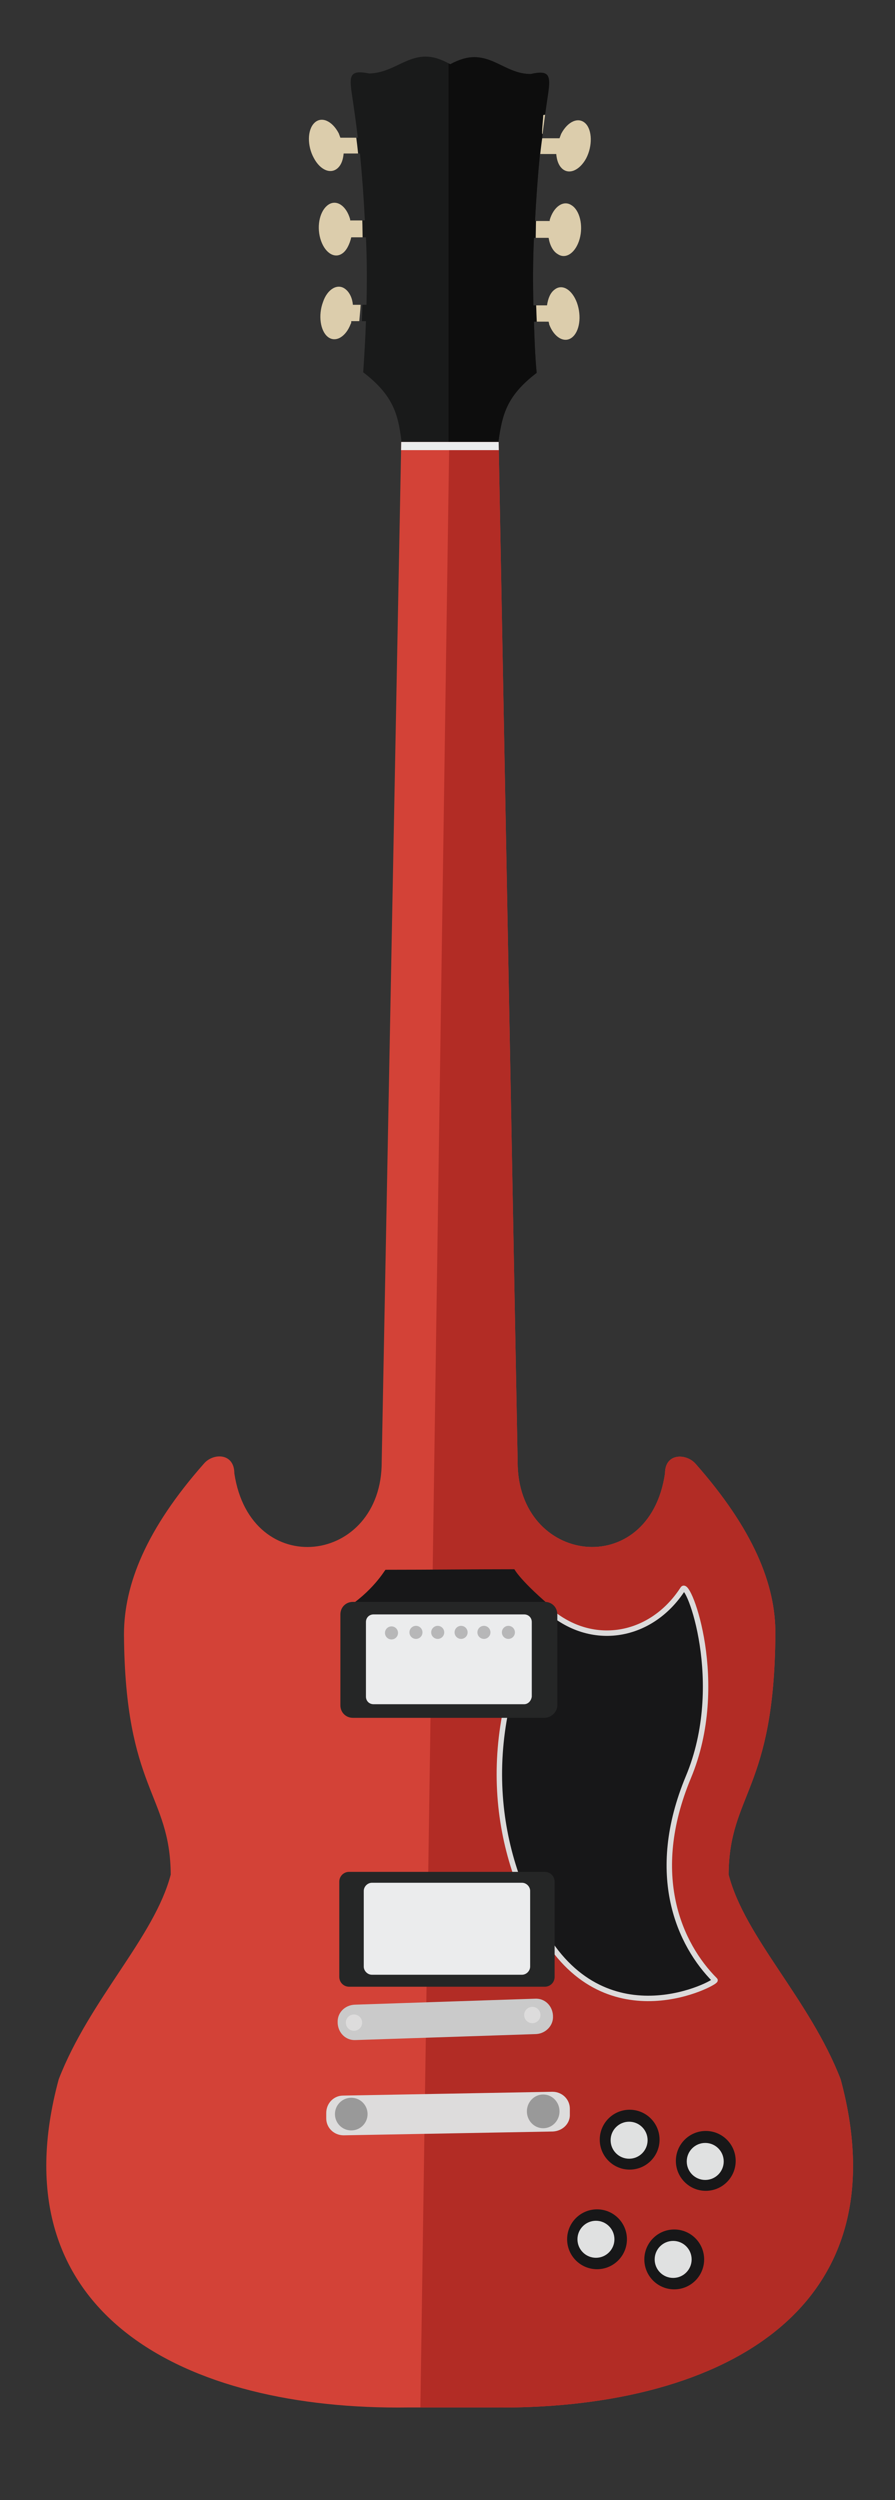 <?xml version="1.0" encoding="utf-8"?>
<!-- Generator: Adobe Illustrator 18.1.0, SVG Export Plug-In . SVG Version: 6.00 Build 0)  -->
<svg version="1.0" id="Angus-Guitar" xmlns="http://www.w3.org/2000/svg" xmlns:xlink="http://www.w3.org/1999/xlink" x="0px"
	 y="0px" viewBox="0 0 164.6 459.3" enable-background="new 0 0 164.6 459.3" xml:space="preserve">
<rect x="0" y="0" width="164.6" height="459.3" fill="#333333" stroke="none"/>
<g>
	<defs>
		<path id="path4333" d="M78.3,10.4c-3.8,0-6.2,3-10.4,3.1c-3.5-0.7-3.7,0.3-3.2,3.7c0.4,2.7,0.8,5.4,1.1,8.1h-3.2
			c-0.1-0.3-0.2-0.5-0.3-0.8c-1.2-2.3-3.2-3.2-4.5-1.9c-1.3,1.3-1.3,4.2-0.1,6.4c1.2,2.3,3.2,3.1,4.5,1.8c0.6-0.6,0.9-1.5,1-2.6h3
			c0.4,4.1,0.7,8.2,0.9,12.3h-2.7c0-0.1,0-0.2,0-0.2c-0.7-2.5-2.5-3.7-4-2.7c-1.5,1-2.2,3.7-1.5,6.2c0.7,2.5,2.5,3.8,4,2.8
			c0.8-0.5,1.4-1.7,1.7-3h2.7c0.2,4.2,0.2,8.3,0.1,12.4h-2.5c-0.1-1.2-0.6-2.3-1.4-2.9c-1.4-1.1-3.3,0-4.1,2.4
			c-0.9,2.4-0.5,5.3,0.9,6.4c1.4,1.1,3.3,0,4.2-2.4c0.1-0.1,0.1-0.3,0.1-0.5h2.7c-0.1,3.2-0.3,6.3-0.5,9.4c5.5,4.2,6.4,7.7,7,12.4
			c0,0,0,0,0,0l-3.6,187.7c0.1,19-24.1,22-27.1,2.2c0-3.8-3.9-3.8-5.6-1.8c-10.6,12-14.7,22.2-14.7,31.4c0.2,28.6,8.5,29.2,8.6,44.1
			c-3,11.5-14.9,22.9-20.6,37.6c-11.7,43.2,23.3,60.9,64.4,60.3h15c41.1,0.6,76.1-17,64.4-60.3c-5.7-14.7-17.6-26-20.6-37.6
			c0.1-14.9,8.4-15.5,8.6-44.1c0.1-9.2-4.1-19.4-14.7-31.4c-1.7-1.9-5.6-2-5.6,1.8c-2.9,19.8-27.2,16.8-27.1-2.2L91.7,80.9
			c0,0,0,0,0,0c0.7-4.8,1.5-8.2,7-12.4c-0.3-3.1-0.4-6.2-0.5-9.4h2.7c0,0.1,0.1,0.3,0.1,0.5c0.9,2.4,2.8,3.5,4.2,2.4
			c1.4-1.1,1.8-3.9,0.9-6.4c-0.9-2.4-2.7-3.5-4.1-2.4c-0.8,0.6-1.2,1.6-1.4,2.9h-2.5c-0.1-4.1-0.1-8.2,0.1-12.4h2.7
			c0.2,1.3,0.8,2.5,1.7,3c1.5,1,3.3-0.3,4-2.8c0.7-2.5,0-5.3-1.5-6.2c-1.5-1-3.3,0.3-4,2.7c0,0.1,0,0.2,0,0.2h-2.7
			c0.2-4.1,0.5-8.1,0.9-12.3h3c0.1,1.1,0.4,2,1,2.6c1.3,1.3,3.3,0.4,4.5-1.8c1.2-2.3,1.1-5.2-0.1-6.4c-1.3-1.3-3.3-0.4-4.5,1.9
			c-0.1,0.3-0.2,0.5-0.3,0.8h-3.2c0.3-2.7,0.7-5.4,1.1-8.1c0.5-3.4,0.3-4.5-3.2-3.7c-4.1,0-6.5-3.1-10.4-3.1c-1.3,0-2.7,0.4-4.4,1.3
			C81,10.8,79.6,10.4,78.3,10.4L78.3,10.4z"/>
	</defs>
	<clipPath id="path4333_1_">
		<use xlink:href="#path4333"  overflow="visible"/>
	</clipPath>
	<g clip-path="url(#path4333_1_)">
		<g id="Guitar-Grup-Cup">
			<g id="bg-guitar">
				<path fill="#191A1A" d="M62.6,10.8c3.6,10.5,5.2,46.8,3.2,55.5c-0.2,0.7-1.1,3-0.7,5.8c0.8,5.6,6.7,8.4,7.2,9.8
					c0.2,0.7,19.4,0.7,19.9,0c3-4.3,7-7.9,6.5-15.2c-0.9-14.9,0.5-38.1,2.5-56.9c1.4-13.4-1-16.4-3.6-18.1
					C89.9-13.2,57.4-4.4,62.6,10.8z"/>
				<polygon fill="#0D0D0D" points="102.4,82.7 82.5,82.7 82.5,-28.3 102.4,-28.3 102.3,21.3 100.4,21.4 100,24.5 99.9,24.5 
					100.4,37.1 98.8,37 98.6,41.2 100.8,40.6 100.4,52.8 98.5,52.8 98.6,56.6 100.1,56.9 				"/>
				<path fill="#DCCDAC" d="M130.8,46.6c0,24-12.7,39-21.5,39S98.5,71.3,98.5,47.2c0-8.1,0.3-15.6,1.3-22.4c0-0.3-0.1-0.1-0.1-0.4
					c0-1.1,0.2-2.6,0.2-3.1c0-0.4,0.4,0,0.5-0.4c0,0,0,0.3,0,0.1c1.2-11.7,5.7-19.6,11-19.6C120.2,1.5,130.8,22.6,130.8,46.6z"/>
				<path fill="#DCCDAC" d="M66.7,45.8c0,24.6-6.2,44.8-15.1,44.8S34.6,70.5,34.6,45.8S44.9,2.2,53.7,2.2S66.7,21.2,66.7,45.8z"/>
				<rect x="1.4" y="81.2" fill="#D34237" width="176.2" height="494"/>
				<polygon fill="#B22C25" points="251.6,572.6 75.4,572.6 82.6,82.5 251.6,79.8 				"/>
				<rect x="73.3" y="81.2" fill="#EBECED" width="18.6" height="1.5"/>
				<g>
					<circle fill="#171718" cx="115.8" cy="393.1" r="5.5"/>
					<circle fill="#E0E1E1" cx="115.7" cy="393.2" r="3.4"/>
					<circle fill="#171718" cx="109.8" cy="411.4" r="5.5"/>
					<circle fill="#E0E1E1" cx="109.6" cy="411.4" r="3.4"/>
					<circle fill="#171718" cx="129.8" cy="397" r="5.5"/>
					<circle fill="#E0E1E1" cx="129.7" cy="397.1" r="3.4"/>
					<circle fill="#171718" cx="124" cy="415.1" r="5.5"/>
					<circle fill="#E0E1E1" cx="123.8" cy="415.1" r="3.4"/>
					<g>
						<path fill="#CACACA" d="M98.6,373.7l-33.2,1.1c-1.8,0.1-3.2-1.3-3.3-3.1l0-0.1c-0.1-1.8,1.3-3.2,3.1-3.3l33.2-1.1
							c1.8-0.1,3.2,1.3,3.3,3.1l0,0.1C101.8,372.1,100.4,373.6,98.6,373.7z"/>
						<circle fill="#DDDCDC" cx="65.1" cy="371.6" r="1.5"/>
						<circle fill="#DDDCDC" cx="97.9" cy="370.2" r="1.5"/>
					</g>
					<g>
						<g>
							<path fill="#171718" stroke="#DCDBDB" stroke-miterlimit="10" d="M100.1,295.1c8,7.8,19.5,6.1,25.5-3.2
								c1-1.6,8.2,17.4,1,34.6c-7.5,18-1.6,30.8,4.9,37.3c0.4,0.4-19.7,11.3-31.5-8.5C90.7,339.8,87.6,318.2,100.1,295.1z"/>
							<g>
								<g>
									<path fill="#171718" d="M63.3,295.7c5.3-3.3,7.5-7.3,7.6-7.3c8.3,0,16.4-0.1,23.7-0.1c0,0,1.1,2.2,7.6,7.6
										C102.7,296.3,57.8,299.2,63.3,295.7z"/>
								</g>
								<g>
									<path fill="#252626" d="M100.1,315.6H64.9c-1.3,0-2.3-1-2.3-2.3v-16.7c0-1.3,1-2.3,2.3-2.3h35.3c1.3,0,2.3,1,2.3,2.3v16.7
										C102.5,314.5,101.4,315.6,100.1,315.6z"/>
									<path fill="#EBECED" d="M96.4,313.1H68.7c-0.8,0-1.4-0.6-1.4-1.4V298c0-0.8,0.6-1.4,1.4-1.4h27.7c0.8,0,1.4,0.6,1.4,1.4
										v13.7C97.7,312.5,97.1,313.1,96.4,313.1z"/>
									<circle fill="#B7B7B8" cx="72" cy="300" r="1.2"/>
									<circle fill="#B7B7B8" cx="76.5" cy="299.9" r="1.2"/>
									<circle fill="#B7B7B8" cx="80.5" cy="299.9" r="1.2"/>
									<circle fill="#B7B7B8" cx="84.8" cy="299.9" r="1.2"/>
									<circle fill="#B7B7B8" cx="89" cy="299.9" r="1.2"/>
									<circle fill="#B7B7B8" cx="93.5" cy="299.9" r="1.2"/>
								</g>
							</g>
						</g>
						<g>
							<path fill="#252626" d="M100.2,365h-36c-1,0-1.8-0.8-1.8-1.8v-17.5c0-1,0.8-1.8,1.8-1.8h36c1,0,1.8,0.8,1.8,1.8v17.5
								C102,364.2,101.2,365,100.2,365z"/>
							<path fill="#EBECED" d="M96,362.8H68.4c-0.8,0-1.5-0.7-1.5-1.5v-13.9c0-0.8,0.7-1.5,1.5-1.5H96c0.8,0,1.5,0.7,1.5,1.5v13.9
								C97.5,362.1,96.8,362.8,96,362.8z"/>
						</g>
					</g>
					<path fill="#DDDCDC" d="M101.7,391.6l-38.5,0.7c-1.8,0-3.2-1.4-3.2-3.1l0-1c0-1.8,1.4-3.2,3.1-3.2l38.5-0.7
						c1.8,0,3.2,1.4,3.2,3.1l0,1C104.9,390.1,103.5,391.5,101.7,391.6z"/>
					<g>
						<ellipse fill="#999999" cx="99.9" cy="387.9" rx="3" ry="3.1"/>
					</g>
					<g>
						<circle fill="#999999" cx="64.6" cy="388.4" r="3"/>
					</g>
				</g>
			</g>
		</g>
	</g>
</g>
</svg>

